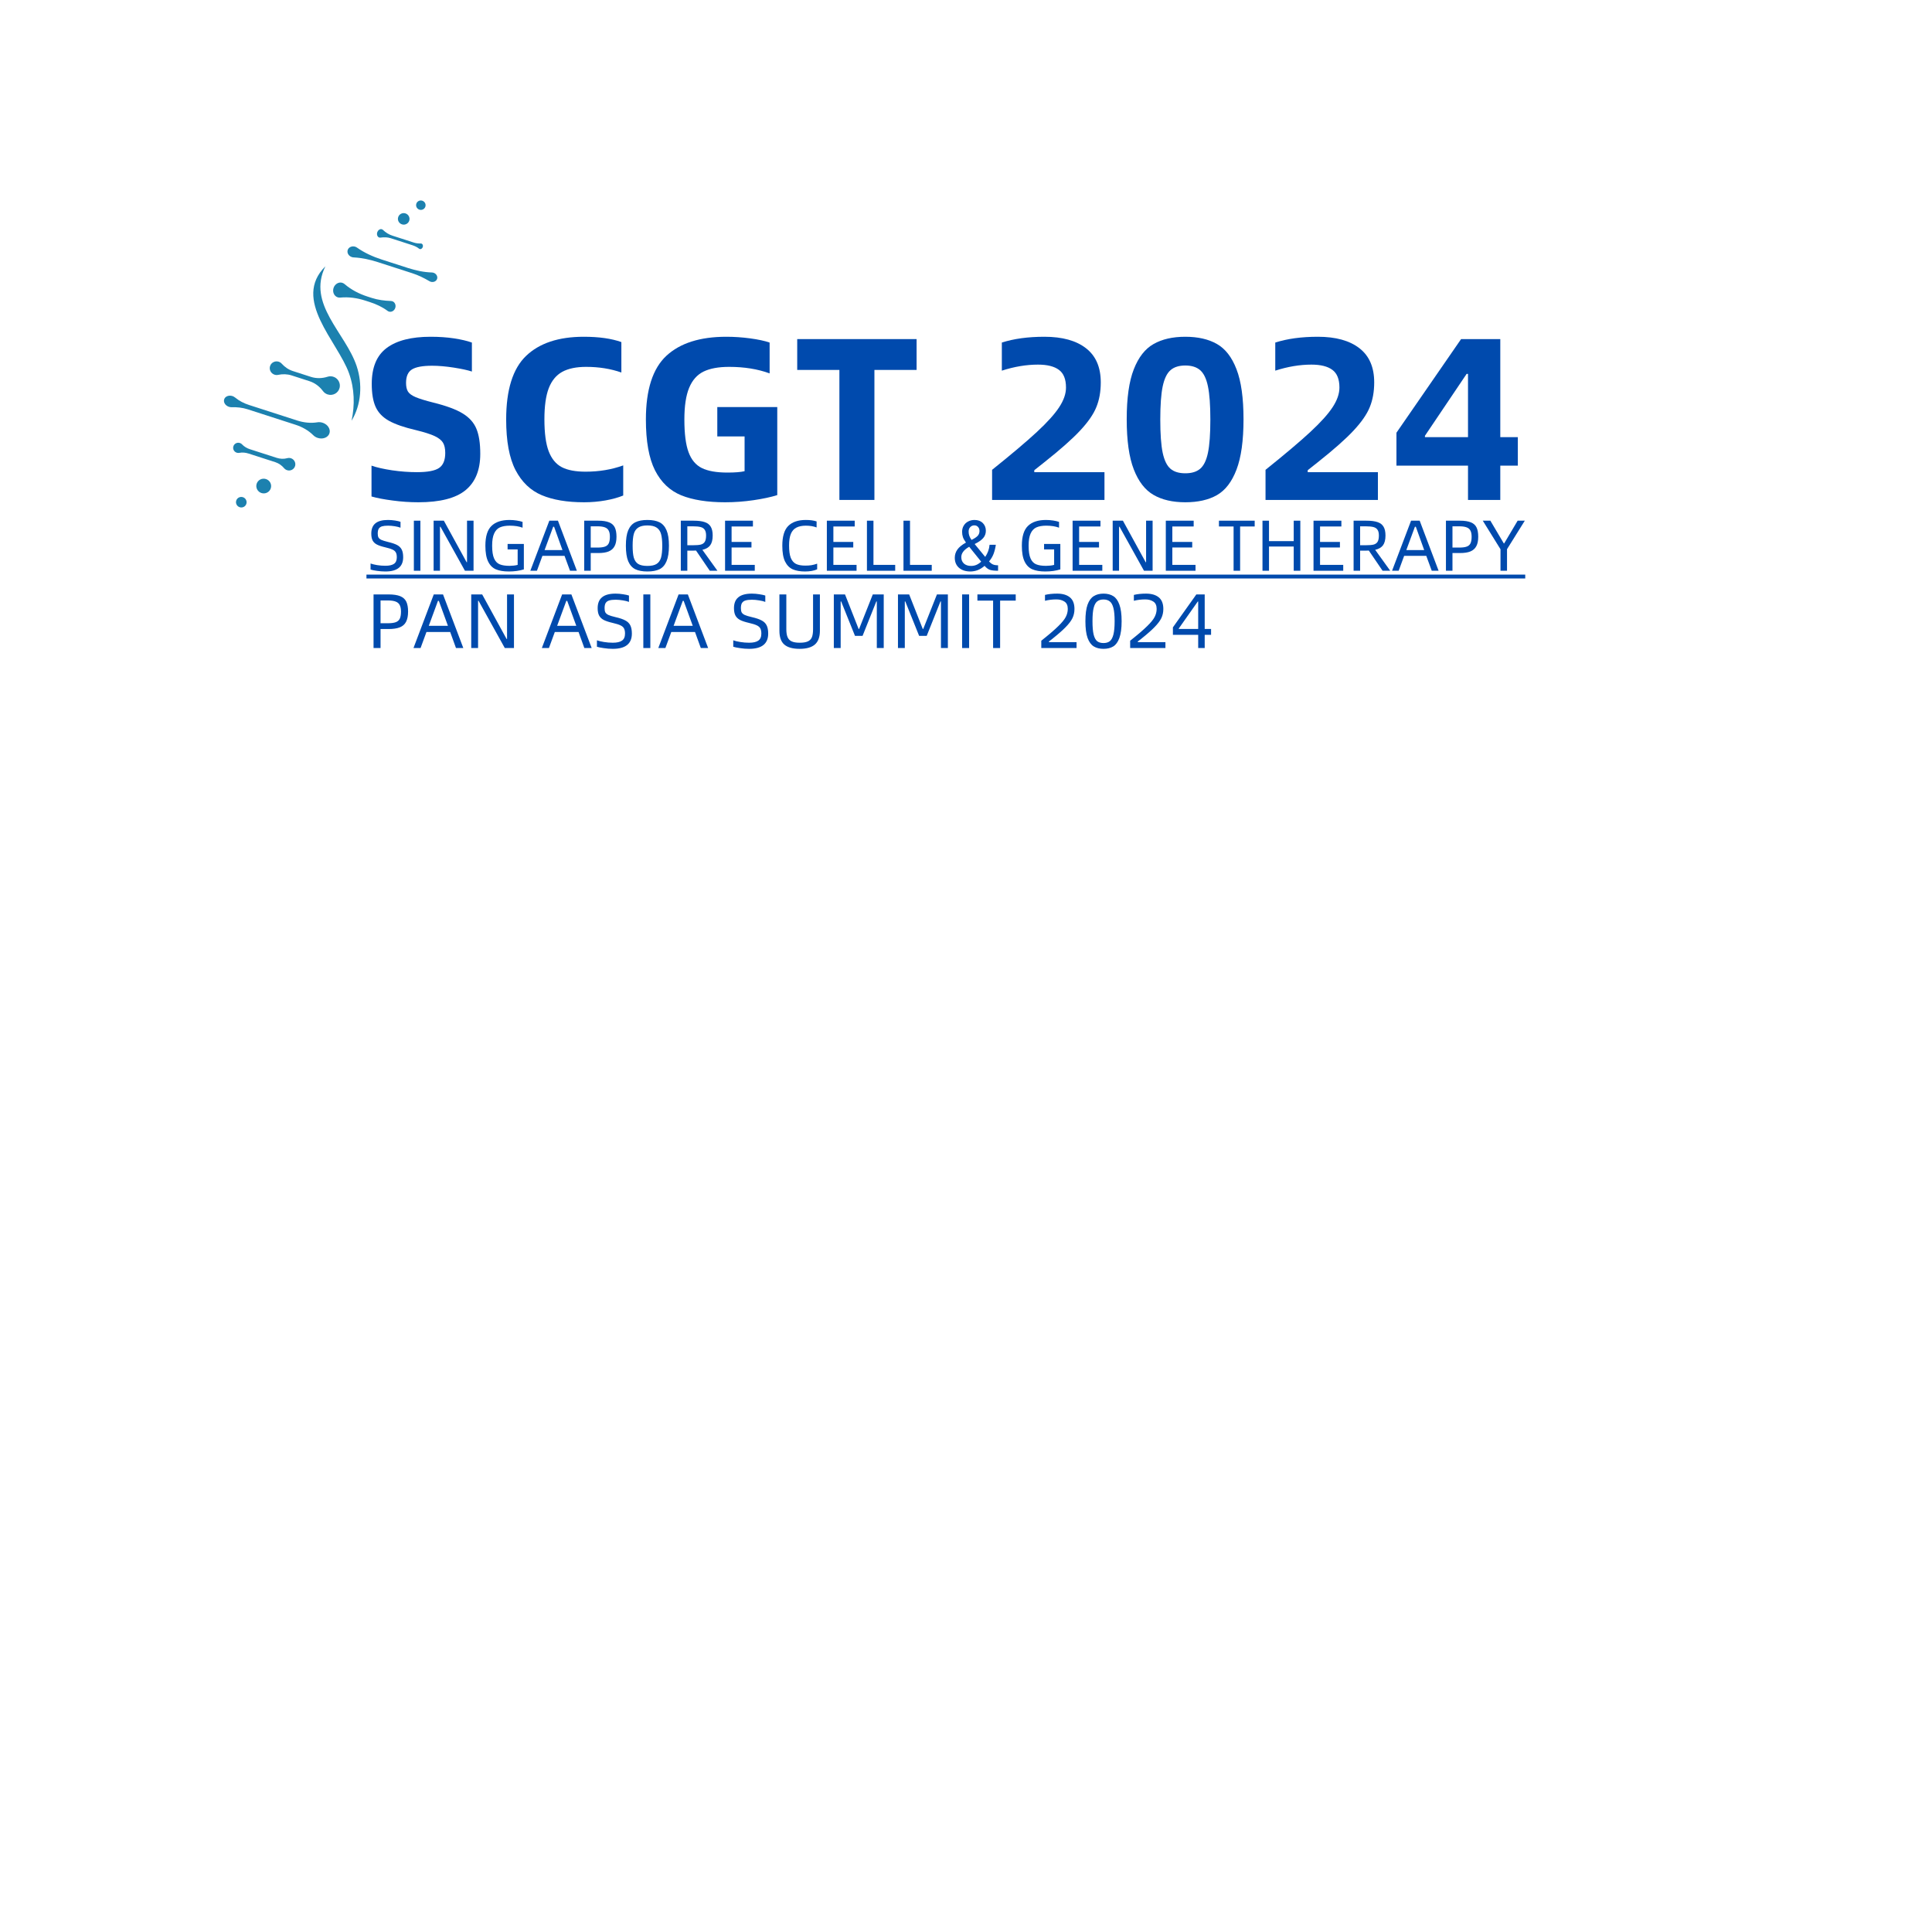 <svg version="1.0" preserveAspectRatio="xMidYMid meet" height="500" viewBox="0 0 375 375" zoomAndPan="magnify" width="500" xmlns:xlink="http://www.w3.org/1999/xlink" xmlns="http://www.w3.org/2000/svg"><defs><g></g><clipPath id="8b3e1cc37f"><path clip-rule="nonzero" d="M 64 54 L 77 54 L 77 61 L 64 61 Z M 64 54"></path></clipPath><clipPath id="5c450f1497"><path clip-rule="nonzero" d="M 58.324 31.324 L 89.016 41.23 L 68.281 105.469 L 37.59 95.562 Z M 58.324 31.324"></path></clipPath><clipPath id="86a67a83de"><path clip-rule="nonzero" d="M 58.324 31.324 L 89.016 41.23 L 68.281 105.469 L 37.59 95.562 Z M 58.324 31.324"></path></clipPath><clipPath id="a6ac6b54f0"><path clip-rule="nonzero" d="M 58.324 31.324 L 89.016 41.23 L 68.281 105.469 L 37.59 95.562 Z M 58.324 31.324"></path></clipPath><clipPath id="73c4b78cc1"><path clip-rule="nonzero" d="M 67 47 L 85 47 L 85 55 L 67 55 Z M 67 47"></path></clipPath><clipPath id="fe0aa445e0"><path clip-rule="nonzero" d="M 58.324 31.324 L 89.016 41.23 L 68.281 105.469 L 37.59 95.562 Z M 58.324 31.324"></path></clipPath><clipPath id="c2532e83e6"><path clip-rule="nonzero" d="M 58.324 31.324 L 89.016 41.23 L 68.281 105.469 L 37.59 95.562 Z M 58.324 31.324"></path></clipPath><clipPath id="082a5090a0"><path clip-rule="nonzero" d="M 58.324 31.324 L 89.016 41.23 L 68.281 105.469 L 37.59 95.562 Z M 58.324 31.324"></path></clipPath><clipPath id="5eff7dfb54"><path clip-rule="nonzero" d="M 67.773 47.465 L 85.211 53.09 L 84.535 55.195 L 67.094 49.566 Z M 67.773 47.465"></path></clipPath><clipPath id="5b15e12e17"><path clip-rule="nonzero" d="M 67.773 47.465 L 85.18 53.078 L 84.5 55.184 L 67.094 49.566 Z M 67.773 47.465"></path></clipPath><clipPath id="b19a0d2a1c"><path clip-rule="nonzero" d="M 73 44 L 83 44 L 83 49 L 73 49 Z M 73 44"></path></clipPath><clipPath id="0e9ddb50ed"><path clip-rule="nonzero" d="M 58.324 31.324 L 89.016 41.23 L 68.281 105.469 L 37.59 95.562 Z M 58.324 31.324"></path></clipPath><clipPath id="f6b25fd1f4"><path clip-rule="nonzero" d="M 58.324 31.324 L 89.016 41.23 L 68.281 105.469 L 37.59 95.562 Z M 58.324 31.324"></path></clipPath><clipPath id="9ab3b6b85a"><path clip-rule="nonzero" d="M 58.324 31.324 L 89.016 41.23 L 68.281 105.469 L 37.59 95.562 Z M 58.324 31.324"></path></clipPath><clipPath id="61fbbc11b1"><path clip-rule="nonzero" d="M 52 70 L 66 70 L 66 77 L 52 77 Z M 52 70"></path></clipPath><clipPath id="b045e1464a"><path clip-rule="nonzero" d="M 58.324 31.324 L 89.016 41.23 L 68.281 105.469 L 37.59 95.562 Z M 58.324 31.324"></path></clipPath><clipPath id="c77a6e10b3"><path clip-rule="nonzero" d="M 58.324 31.324 L 89.016 41.23 L 68.281 105.469 L 37.59 95.562 Z M 58.324 31.324"></path></clipPath><clipPath id="edb39c1249"><path clip-rule="nonzero" d="M 58.324 31.324 L 89.016 41.23 L 68.281 105.469 L 37.59 95.562 Z M 58.324 31.324"></path></clipPath><clipPath id="d567cec6e8"><path clip-rule="nonzero" d="M 43 76 L 65 76 L 65 86 L 43 86 Z M 43 76"></path></clipPath><clipPath id="8549c28fcf"><path clip-rule="nonzero" d="M 58.324 31.324 L 89.016 41.23 L 68.281 105.469 L 37.59 95.562 Z M 58.324 31.324"></path></clipPath><clipPath id="810c122e00"><path clip-rule="nonzero" d="M 58.324 31.324 L 89.016 41.23 L 68.281 105.469 L 37.59 95.562 Z M 58.324 31.324"></path></clipPath><clipPath id="6bf718b730"><path clip-rule="nonzero" d="M 58.324 31.324 L 89.016 41.23 L 68.281 105.469 L 37.59 95.562 Z M 58.324 31.324"></path></clipPath><clipPath id="e1aaae49b3"><path clip-rule="nonzero" d="M 45 85 L 58 85 L 58 92 L 45 92 Z M 45 85"></path></clipPath><clipPath id="1cead9f6c5"><path clip-rule="nonzero" d="M 58.324 31.324 L 89.016 41.23 L 68.281 105.469 L 37.59 95.562 Z M 58.324 31.324"></path></clipPath><clipPath id="33792c9786"><path clip-rule="nonzero" d="M 58.324 31.324 L 89.016 41.23 L 68.281 105.469 L 37.59 95.562 Z M 58.324 31.324"></path></clipPath><clipPath id="53ce846059"><path clip-rule="nonzero" d="M 58.324 31.324 L 89.016 41.23 L 68.281 105.469 L 37.59 95.562 Z M 58.324 31.324"></path></clipPath><clipPath id="5ebbc4910a"><path clip-rule="nonzero" d="M 77 41 L 80 41 L 80 44 L 77 44 Z M 77 41"></path></clipPath><clipPath id="1e9e88b159"><path clip-rule="nonzero" d="M 58.324 31.324 L 89.016 41.23 L 68.281 105.469 L 37.59 95.562 Z M 58.324 31.324"></path></clipPath><clipPath id="563a448a55"><path clip-rule="nonzero" d="M 58.324 31.324 L 89.016 41.23 L 68.281 105.469 L 37.59 95.562 Z M 58.324 31.324"></path></clipPath><clipPath id="ea36e4d98b"><path clip-rule="nonzero" d="M 58.324 31.324 L 89.016 41.23 L 68.281 105.469 L 37.59 95.562 Z M 58.324 31.324"></path></clipPath><clipPath id="3f48f36a51"><path clip-rule="nonzero" d="M 80 38 L 83 38 L 83 41 L 80 41 Z M 80 38"></path></clipPath><clipPath id="77899c61b1"><path clip-rule="nonzero" d="M 58.324 31.324 L 89.016 41.23 L 68.281 105.469 L 37.59 95.562 Z M 58.324 31.324"></path></clipPath><clipPath id="c4d12e7fde"><path clip-rule="nonzero" d="M 58.324 31.324 L 89.016 41.23 L 68.281 105.469 L 37.59 95.562 Z M 58.324 31.324"></path></clipPath><clipPath id="4e507905c0"><path clip-rule="nonzero" d="M 58.324 31.324 L 89.016 41.23 L 68.281 105.469 L 37.59 95.562 Z M 58.324 31.324"></path></clipPath><clipPath id="c90ea7f878"><path clip-rule="nonzero" d="M 60 51 L 70 51 L 70 82 L 60 82 Z M 60 51"></path></clipPath><clipPath id="99a9d03531"><path clip-rule="nonzero" d="M 58.324 31.324 L 89.016 41.23 L 68.281 105.469 L 37.59 95.562 Z M 58.324 31.324"></path></clipPath><clipPath id="f8872c9051"><path clip-rule="nonzero" d="M 58.324 31.324 L 89.016 41.23 L 68.281 105.469 L 37.59 95.562 Z M 58.324 31.324"></path></clipPath><clipPath id="9413fd820c"><path clip-rule="nonzero" d="M 58.324 31.324 L 89.016 41.23 L 68.281 105.469 L 37.59 95.562 Z M 58.324 31.324"></path></clipPath><clipPath id="97e8fd3f1c"><path clip-rule="nonzero" d="M 49 92 L 53 92 L 53 96 L 49 96 Z M 49 92"></path></clipPath><clipPath id="e02c408caa"><path clip-rule="nonzero" d="M 58.324 31.324 L 89.016 41.23 L 68.281 105.469 L 37.59 95.562 Z M 58.324 31.324"></path></clipPath><clipPath id="5a0075bfb0"><path clip-rule="nonzero" d="M 58.324 31.324 L 89.016 41.23 L 68.281 105.469 L 37.59 95.562 Z M 58.324 31.324"></path></clipPath><clipPath id="bfcd005237"><path clip-rule="nonzero" d="M 58.324 31.324 L 89.016 41.23 L 68.281 105.469 L 37.59 95.562 Z M 58.324 31.324"></path></clipPath><clipPath id="0d6ac63c3c"><path clip-rule="nonzero" d="M 45 96 L 48 96 L 48 99 L 45 99 Z M 45 96"></path></clipPath><clipPath id="75ba1a275e"><path clip-rule="nonzero" d="M 58.324 31.324 L 89.016 41.23 L 68.281 105.469 L 37.59 95.562 Z M 58.324 31.324"></path></clipPath><clipPath id="22f5d3e3a5"><path clip-rule="nonzero" d="M 58.324 31.324 L 89.016 41.23 L 68.281 105.469 L 37.59 95.562 Z M 58.324 31.324"></path></clipPath><clipPath id="62ddf7fa06"><path clip-rule="nonzero" d="M 58.324 31.324 L 89.016 41.23 L 68.281 105.469 L 37.59 95.562 Z M 58.324 31.324"></path></clipPath><clipPath id="ecb53640fd"><path clip-rule="nonzero" d="M 46.168 96.145 L 48.16 96.785 L 47.504 98.824 L 45.508 98.184 Z M 46.168 96.145"></path></clipPath><clipPath id="64cb125c21"><path clip-rule="nonzero" d="M 46.168 96.145 L 48.16 96.785 L 47.52 98.77 L 45.527 98.129 Z M 46.168 96.145"></path></clipPath></defs><rect fill-opacity="1" height="450" y="-37.5" fill="#ffffff" width="450" x="-37.5"></rect><rect fill-opacity="1" height="450" y="-37.5" fill="#ffffff" width="450" x="-37.5"></rect><path fill-rule="nonzero" fill-opacity="1" d="M 71.129 111.531 L 296.047 111.531 L 296.047 112.281 L 71.129 112.281 Z M 71.129 111.531" fill="#004aad"></path><g fill-opacity="1" fill="#004aad"><g transform="translate(71.13, 110.783)"><g><path d="M 3.688 0.141 C 3.125 0.141 2.566 0.098 2.016 0.016 C 1.473 -0.055 1.066 -0.141 0.797 -0.234 L 0.797 -1.406 C 1.117 -1.289 1.547 -1.188 2.078 -1.094 C 2.609 -1.008 3.145 -0.969 3.688 -0.969 C 4.426 -0.969 4.977 -1.094 5.344 -1.344 C 5.707 -1.594 5.891 -2.016 5.891 -2.609 C 5.891 -3.016 5.828 -3.328 5.703 -3.547 C 5.586 -3.773 5.375 -3.961 5.062 -4.109 C 4.758 -4.254 4.289 -4.398 3.656 -4.547 C 2.945 -4.711 2.398 -4.895 2.016 -5.094 C 1.641 -5.289 1.363 -5.555 1.188 -5.891 C 1.02 -6.223 0.938 -6.664 0.938 -7.219 C 0.938 -8.102 1.203 -8.766 1.734 -9.203 C 2.266 -9.641 3.078 -9.859 4.172 -9.859 C 4.629 -9.859 5.086 -9.82 5.547 -9.75 C 6.016 -9.676 6.367 -9.594 6.609 -9.5 L 6.609 -8.359 C 6.316 -8.473 5.941 -8.566 5.484 -8.641 C 5.035 -8.711 4.602 -8.75 4.188 -8.75 C 3.695 -8.75 3.312 -8.707 3.031 -8.625 C 2.75 -8.539 2.535 -8.391 2.391 -8.172 C 2.254 -7.953 2.188 -7.633 2.188 -7.219 C 2.188 -6.906 2.234 -6.656 2.328 -6.469 C 2.422 -6.289 2.602 -6.133 2.875 -6 C 3.156 -5.875 3.586 -5.738 4.172 -5.594 C 4.93 -5.414 5.52 -5.219 5.938 -5 C 6.352 -4.781 6.656 -4.484 6.844 -4.109 C 7.031 -3.742 7.125 -3.25 7.125 -2.625 C 7.125 -0.781 5.977 0.141 3.688 0.141 Z M 3.688 0.141"></path></g></g></g><g fill-opacity="1" fill="#004aad"><g transform="translate(79.05, 110.783)"><g><path d="M 1.281 -9.719 L 2.547 -9.719 L 2.547 0 L 1.281 0 Z M 1.281 -9.719"></path></g></g></g><g fill-opacity="1" fill="#004aad"><g transform="translate(82.884, 110.783)"><g><path d="M 1.281 -9.719 L 3.266 -9.719 L 7.688 -1.656 L 7.766 -1.656 L 7.766 -9.719 L 9.031 -9.719 L 9.031 0 L 7.359 0 L 2.609 -8.547 L 2.516 -8.547 L 2.516 0 L 1.281 0 Z M 1.281 -9.719"></path></g></g></g><g fill-opacity="1" fill="#004aad"><g transform="translate(93.196, 110.783)"><g><path d="M 5.562 0.141 C 4.539 0.141 3.703 0 3.047 -0.281 C 2.398 -0.562 1.898 -1.066 1.547 -1.797 C 1.191 -2.523 1.016 -3.547 1.016 -4.859 C 1.016 -6.66 1.41 -7.941 2.203 -8.703 C 2.992 -9.473 4.16 -9.859 5.703 -9.859 C 6.16 -9.859 6.625 -9.82 7.094 -9.75 C 7.57 -9.676 7.953 -9.586 8.234 -9.484 L 8.234 -8.359 C 7.555 -8.617 6.727 -8.75 5.75 -8.75 C 4.977 -8.75 4.344 -8.641 3.844 -8.422 C 3.352 -8.203 2.977 -7.805 2.719 -7.234 C 2.457 -6.672 2.328 -5.879 2.328 -4.859 C 2.328 -3.785 2.453 -2.961 2.703 -2.391 C 2.953 -1.828 3.316 -1.445 3.797 -1.25 C 4.273 -1.051 4.91 -0.953 5.703 -0.953 C 5.953 -0.953 6.223 -0.969 6.516 -1 C 6.816 -1.031 7.07 -1.078 7.281 -1.141 L 7.281 -4.141 L 5.328 -4.141 L 5.328 -5.203 L 8.484 -5.203 L 8.484 -0.266 C 7.629 0.004 6.656 0.141 5.562 0.141 Z M 5.562 0.141"></path></g></g></g><g fill-opacity="1" fill="#004aad"><g transform="translate(102.781, 110.783)"><g><path d="M 6.797 -2.891 L 2.5 -2.891 L 1.438 0 L 0.156 0 L 3.844 -9.719 L 5.516 -9.719 L 9.188 0 L 7.859 0 Z M 6.391 -4.016 L 4.766 -8.547 L 4.594 -8.547 L 2.922 -4.016 Z M 6.391 -4.016"></path></g></g></g><g fill-opacity="1" fill="#004aad"><g transform="translate(112.113, 110.783)"><g><path d="M 1.281 -9.719 L 3.984 -9.719 C 4.891 -9.719 5.602 -9.609 6.125 -9.391 C 6.645 -9.18 7.008 -8.852 7.219 -8.406 C 7.438 -7.957 7.547 -7.359 7.547 -6.609 C 7.547 -5.836 7.422 -5.223 7.172 -4.766 C 6.93 -4.305 6.551 -3.969 6.031 -3.75 C 5.52 -3.539 4.836 -3.438 3.984 -3.438 L 2.547 -3.438 L 2.547 0 L 1.281 0 Z M 3.875 -4.5 C 4.488 -4.5 4.969 -4.562 5.312 -4.688 C 5.656 -4.812 5.898 -5.023 6.047 -5.328 C 6.191 -5.629 6.266 -6.055 6.266 -6.609 C 6.266 -7.109 6.188 -7.504 6.031 -7.797 C 5.883 -8.086 5.641 -8.297 5.297 -8.422 C 4.953 -8.555 4.477 -8.625 3.875 -8.625 L 2.547 -8.625 L 2.547 -4.5 Z M 3.875 -4.5"></path></g></g></g><g fill-opacity="1" fill="#004aad"><g transform="translate(120.467, 110.783)"><g><path d="M 5.188 0.141 C 4.227 0.141 3.445 -0.004 2.844 -0.297 C 2.238 -0.598 1.781 -1.113 1.469 -1.844 C 1.164 -2.57 1.016 -3.578 1.016 -4.859 C 1.016 -6.141 1.164 -7.141 1.469 -7.859 C 1.781 -8.586 2.238 -9.102 2.844 -9.406 C 3.445 -9.707 4.227 -9.859 5.188 -9.859 C 6.156 -9.859 6.941 -9.707 7.547 -9.406 C 8.148 -9.102 8.602 -8.586 8.906 -7.859 C 9.219 -7.141 9.375 -6.141 9.375 -4.859 C 9.375 -3.578 9.219 -2.57 8.906 -1.844 C 8.602 -1.113 8.148 -0.598 7.547 -0.297 C 6.941 -0.004 6.156 0.141 5.188 0.141 Z M 5.188 -0.938 C 5.977 -0.938 6.578 -1.066 6.984 -1.328 C 7.398 -1.598 7.688 -2.008 7.844 -2.562 C 8 -3.113 8.078 -3.879 8.078 -4.859 C 8.078 -5.805 8 -6.562 7.844 -7.125 C 7.688 -7.688 7.398 -8.102 6.984 -8.375 C 6.578 -8.656 5.977 -8.797 5.188 -8.797 C 4.414 -8.797 3.82 -8.656 3.406 -8.375 C 2.988 -8.102 2.703 -7.688 2.547 -7.125 C 2.398 -6.562 2.328 -5.805 2.328 -4.859 C 2.328 -3.879 2.398 -3.113 2.547 -2.562 C 2.703 -2.008 2.984 -1.598 3.391 -1.328 C 3.805 -1.066 4.406 -0.938 5.188 -0.938 Z M 5.188 -0.938"></path></g></g></g><g fill-opacity="1" fill="#004aad"><g transform="translate(130.863, 110.783)"><g><path d="M 6.906 0 L 4.234 -3.922 C 4.129 -3.91 3.969 -3.906 3.75 -3.906 L 2.547 -3.906 L 2.547 0 L 1.281 0 L 1.281 -9.719 L 3.75 -9.719 C 4.676 -9.719 5.406 -9.625 5.938 -9.438 C 6.469 -9.258 6.852 -8.961 7.094 -8.547 C 7.344 -8.129 7.469 -7.562 7.469 -6.844 C 7.469 -6.008 7.305 -5.375 6.984 -4.938 C 6.66 -4.508 6.156 -4.219 5.469 -4.062 L 8.391 0 Z M 3.641 -4.953 C 4.297 -4.953 4.801 -4.992 5.156 -5.078 C 5.508 -5.172 5.77 -5.352 5.938 -5.625 C 6.102 -5.895 6.188 -6.301 6.188 -6.844 C 6.188 -7.332 6.098 -7.703 5.922 -7.953 C 5.754 -8.211 5.488 -8.391 5.125 -8.484 C 4.77 -8.578 4.273 -8.625 3.641 -8.625 L 2.547 -8.625 L 2.547 -4.953 Z M 3.641 -4.953"></path></g></g></g><g fill-opacity="1" fill="#004aad"><g transform="translate(139.454, 110.783)"><g><path d="M 7.047 -1.141 L 7.047 0 L 1.281 0 L 1.281 -9.719 L 6.688 -9.719 L 6.688 -8.594 L 2.547 -8.594 L 2.547 -5.594 L 6.406 -5.594 L 6.406 -4.516 L 2.547 -4.516 L 2.547 -1.141 Z M 7.047 -1.141"></path></g></g></g><g fill-opacity="1" fill="#004aad"><g transform="translate(147.234, 110.783)"><g></g></g></g><g fill-opacity="1" fill="#004aad"><g transform="translate(150.83, 110.783)"><g><path d="M 5.438 0.141 C 4.469 0.141 3.664 0 3.031 -0.281 C 2.395 -0.57 1.898 -1.078 1.547 -1.797 C 1.191 -2.523 1.016 -3.547 1.016 -4.859 C 1.016 -6.648 1.398 -7.93 2.172 -8.703 C 2.953 -9.473 4.086 -9.859 5.578 -9.859 C 6.391 -9.859 7.086 -9.766 7.672 -9.578 L 7.672 -8.406 C 7.078 -8.633 6.383 -8.75 5.594 -8.75 C 4.844 -8.75 4.227 -8.625 3.75 -8.375 C 3.27 -8.133 2.91 -7.727 2.672 -7.156 C 2.441 -6.594 2.328 -5.836 2.328 -4.891 C 2.328 -3.867 2.438 -3.078 2.656 -2.516 C 2.883 -1.953 3.223 -1.555 3.672 -1.328 C 4.117 -1.109 4.719 -1 5.469 -1 C 5.906 -1 6.301 -1.023 6.656 -1.078 C 7.02 -1.141 7.395 -1.238 7.781 -1.375 L 7.781 -0.281 C 7.488 -0.145 7.141 -0.039 6.734 0.031 C 6.328 0.102 5.895 0.141 5.438 0.141 Z M 5.438 0.141"></path></g></g></g><g fill-opacity="1" fill="#004aad"><g transform="translate(159.211, 110.783)"><g><path d="M 7.047 -1.141 L 7.047 0 L 1.281 0 L 1.281 -9.719 L 6.688 -9.719 L 6.688 -8.594 L 2.547 -8.594 L 2.547 -5.594 L 6.406 -5.594 L 6.406 -4.516 L 2.547 -4.516 L 2.547 -1.141 Z M 7.047 -1.141"></path></g></g></g><g fill-opacity="1" fill="#004aad"><g transform="translate(166.991, 110.783)"><g><path d="M 6.766 -1.141 L 6.766 0 L 1.281 0 L 1.281 -9.719 L 2.547 -9.719 L 2.547 -1.141 Z M 6.766 -1.141"></path></g></g></g><g fill-opacity="1" fill="#004aad"><g transform="translate(174.085, 110.783)"><g><path d="M 6.766 -1.141 L 6.766 0 L 1.281 0 L 1.281 -9.719 L 2.547 -9.719 L 2.547 -1.141 Z M 6.766 -1.141"></path></g></g></g><g fill-opacity="1" fill="#004aad"><g transform="translate(181.179, 110.783)"><g></g></g></g><g fill-opacity="1" fill="#004aad"><g transform="translate(184.775, 110.783)"><g><path d="M 7.203 -1.812 C 7.441 -1.539 7.688 -1.348 7.938 -1.234 C 8.195 -1.117 8.535 -1.062 8.953 -1.062 L 8.953 0 C 8.266 0 7.738 -0.055 7.375 -0.172 C 7.02 -0.297 6.672 -0.555 6.328 -0.953 C 5.879 -0.566 5.426 -0.285 4.969 -0.109 C 4.508 0.055 4.035 0.141 3.547 0.141 C 2.941 0.141 2.41 0.031 1.953 -0.188 C 1.504 -0.406 1.156 -0.711 0.906 -1.109 C 0.664 -1.516 0.547 -1.977 0.547 -2.5 C 0.547 -3.094 0.711 -3.629 1.047 -4.109 C 1.379 -4.586 1.938 -5.039 2.719 -5.469 C 2.426 -5.875 2.227 -6.227 2.125 -6.531 C 2.02 -6.844 1.969 -7.188 1.969 -7.562 C 1.969 -8.008 2.07 -8.406 2.281 -8.75 C 2.488 -9.102 2.773 -9.375 3.141 -9.562 C 3.504 -9.758 3.914 -9.859 4.375 -9.859 C 5.051 -9.859 5.586 -9.66 5.984 -9.266 C 6.379 -8.867 6.578 -8.367 6.578 -7.766 C 6.578 -7.211 6.406 -6.738 6.062 -6.344 C 5.719 -5.945 5.164 -5.562 4.406 -5.188 L 6.453 -2.688 C 6.953 -3.426 7.234 -4.211 7.297 -5.047 L 8.516 -5.047 C 8.422 -4.391 8.273 -3.801 8.078 -3.281 C 7.879 -2.758 7.586 -2.27 7.203 -1.812 Z M 4.344 -8.812 C 4.02 -8.812 3.754 -8.695 3.547 -8.469 C 3.336 -8.25 3.234 -7.961 3.234 -7.609 C 3.234 -7.336 3.273 -7.07 3.359 -6.812 C 3.441 -6.562 3.586 -6.285 3.797 -5.984 C 4.348 -6.254 4.742 -6.516 4.984 -6.766 C 5.223 -7.023 5.344 -7.344 5.344 -7.719 C 5.344 -8.039 5.25 -8.301 5.062 -8.5 C 4.883 -8.707 4.645 -8.812 4.344 -8.812 Z M 1.812 -2.641 C 1.812 -2.117 1.984 -1.703 2.328 -1.391 C 2.68 -1.086 3.141 -0.938 3.703 -0.938 C 4.066 -0.938 4.398 -1 4.703 -1.125 C 5.016 -1.25 5.336 -1.461 5.672 -1.766 L 3.344 -4.656 C 2.801 -4.344 2.41 -4.02 2.172 -3.688 C 1.93 -3.363 1.812 -3.016 1.812 -2.641 Z M 1.812 -2.641"></path></g></g></g><g fill-opacity="1" fill="#004aad"><g transform="translate(193.73, 110.783)"><g></g></g></g><g fill-opacity="1" fill="#004aad"><g transform="translate(197.326, 110.783)"><g><path d="M 5.562 0.141 C 4.539 0.141 3.703 0 3.047 -0.281 C 2.398 -0.562 1.898 -1.066 1.547 -1.797 C 1.191 -2.523 1.016 -3.547 1.016 -4.859 C 1.016 -6.66 1.41 -7.941 2.203 -8.703 C 2.992 -9.473 4.16 -9.859 5.703 -9.859 C 6.16 -9.859 6.625 -9.82 7.094 -9.75 C 7.57 -9.676 7.953 -9.586 8.234 -9.484 L 8.234 -8.359 C 7.555 -8.617 6.727 -8.75 5.75 -8.75 C 4.977 -8.75 4.344 -8.641 3.844 -8.422 C 3.352 -8.203 2.977 -7.805 2.719 -7.234 C 2.457 -6.672 2.328 -5.879 2.328 -4.859 C 2.328 -3.785 2.453 -2.961 2.703 -2.391 C 2.953 -1.828 3.316 -1.445 3.797 -1.25 C 4.273 -1.051 4.91 -0.953 5.703 -0.953 C 5.953 -0.953 6.223 -0.969 6.516 -1 C 6.816 -1.031 7.07 -1.078 7.281 -1.141 L 7.281 -4.141 L 5.328 -4.141 L 5.328 -5.203 L 8.484 -5.203 L 8.484 -0.266 C 7.629 0.004 6.656 0.141 5.562 0.141 Z M 5.562 0.141"></path></g></g></g><g fill-opacity="1" fill="#004aad"><g transform="translate(206.911, 110.783)"><g><path d="M 7.047 -1.141 L 7.047 0 L 1.281 0 L 1.281 -9.719 L 6.688 -9.719 L 6.688 -8.594 L 2.547 -8.594 L 2.547 -5.594 L 6.406 -5.594 L 6.406 -4.516 L 2.547 -4.516 L 2.547 -1.141 Z M 7.047 -1.141"></path></g></g></g><g fill-opacity="1" fill="#004aad"><g transform="translate(214.69, 110.783)"><g><path d="M 1.281 -9.719 L 3.266 -9.719 L 7.688 -1.656 L 7.766 -1.656 L 7.766 -9.719 L 9.031 -9.719 L 9.031 0 L 7.359 0 L 2.609 -8.547 L 2.516 -8.547 L 2.516 0 L 1.281 0 Z M 1.281 -9.719"></path></g></g></g><g fill-opacity="1" fill="#004aad"><g transform="translate(225.003, 110.783)"><g><path d="M 7.047 -1.141 L 7.047 0 L 1.281 0 L 1.281 -9.719 L 6.688 -9.719 L 6.688 -8.594 L 2.547 -8.594 L 2.547 -5.594 L 6.406 -5.594 L 6.406 -4.516 L 2.547 -4.516 L 2.547 -1.141 Z M 7.047 -1.141"></path></g></g></g><g fill-opacity="1" fill="#004aad"><g transform="translate(232.782, 110.783)"><g></g></g></g><g fill-opacity="1" fill="#004aad"><g transform="translate(236.378, 110.783)"><g><path d="M 7.156 -8.594 L 4.328 -8.594 L 4.328 0 L 3.062 0 L 3.062 -8.594 L 0.219 -8.594 L 0.219 -9.719 L 7.156 -9.719 Z M 7.156 -8.594"></path></g></g></g><g fill-opacity="1" fill="#004aad"><g transform="translate(243.766, 110.783)"><g><path d="M 8.625 -9.719 L 8.625 0 L 7.344 0 L 7.344 -4.703 L 2.547 -4.703 L 2.547 0 L 1.281 0 L 1.281 -9.719 L 2.547 -9.719 L 2.547 -5.75 L 7.344 -5.75 L 7.344 -9.719 Z M 8.625 -9.719"></path></g></g></g><g fill-opacity="1" fill="#004aad"><g transform="translate(253.673, 110.783)"><g><path d="M 7.047 -1.141 L 7.047 0 L 1.281 0 L 1.281 -9.719 L 6.688 -9.719 L 6.688 -8.594 L 2.547 -8.594 L 2.547 -5.594 L 6.406 -5.594 L 6.406 -4.516 L 2.547 -4.516 L 2.547 -1.141 Z M 7.047 -1.141"></path></g></g></g><g fill-opacity="1" fill="#004aad"><g transform="translate(261.452, 110.783)"><g><path d="M 6.906 0 L 4.234 -3.922 C 4.129 -3.91 3.969 -3.906 3.75 -3.906 L 2.547 -3.906 L 2.547 0 L 1.281 0 L 1.281 -9.719 L 3.75 -9.719 C 4.676 -9.719 5.406 -9.625 5.938 -9.438 C 6.469 -9.258 6.852 -8.961 7.094 -8.547 C 7.344 -8.129 7.469 -7.562 7.469 -6.844 C 7.469 -6.008 7.305 -5.375 6.984 -4.938 C 6.66 -4.508 6.156 -4.219 5.469 -4.062 L 8.391 0 Z M 3.641 -4.953 C 4.297 -4.953 4.801 -4.992 5.156 -5.078 C 5.508 -5.172 5.77 -5.352 5.938 -5.625 C 6.102 -5.895 6.188 -6.301 6.188 -6.844 C 6.188 -7.332 6.098 -7.703 5.922 -7.953 C 5.754 -8.211 5.488 -8.391 5.125 -8.484 C 4.77 -8.578 4.273 -8.625 3.641 -8.625 L 2.547 -8.625 L 2.547 -4.953 Z M 3.641 -4.953"></path></g></g></g><g fill-opacity="1" fill="#004aad"><g transform="translate(270.043, 110.783)"><g><path d="M 6.797 -2.891 L 2.5 -2.891 L 1.438 0 L 0.156 0 L 3.844 -9.719 L 5.516 -9.719 L 9.188 0 L 7.859 0 Z M 6.391 -4.016 L 4.766 -8.547 L 4.594 -8.547 L 2.922 -4.016 Z M 6.391 -4.016"></path></g></g></g><g fill-opacity="1" fill="#004aad"><g transform="translate(279.376, 110.783)"><g><path d="M 1.281 -9.719 L 3.984 -9.719 C 4.891 -9.719 5.602 -9.609 6.125 -9.391 C 6.645 -9.18 7.008 -8.852 7.219 -8.406 C 7.438 -7.957 7.547 -7.359 7.547 -6.609 C 7.547 -5.836 7.422 -5.223 7.172 -4.766 C 6.93 -4.305 6.551 -3.969 6.031 -3.75 C 5.52 -3.539 4.836 -3.438 3.984 -3.438 L 2.547 -3.438 L 2.547 0 L 1.281 0 Z M 3.875 -4.5 C 4.488 -4.5 4.969 -4.562 5.312 -4.688 C 5.656 -4.812 5.898 -5.023 6.047 -5.328 C 6.191 -5.629 6.266 -6.055 6.266 -6.609 C 6.266 -7.109 6.188 -7.504 6.031 -7.797 C 5.883 -8.086 5.641 -8.297 5.297 -8.422 C 4.953 -8.555 4.477 -8.625 3.875 -8.625 L 2.547 -8.625 L 2.547 -4.5 Z M 3.875 -4.5"></path></g></g></g><g fill-opacity="1" fill="#004aad"><g transform="translate(287.73, 110.783)"><g><path d="M 3.516 -4.172 L 0.078 -9.719 L 1.547 -9.719 L 4.156 -5.312 L 4.234 -5.312 L 6.844 -9.719 L 8.234 -9.719 L 4.781 -4.188 L 4.781 0 L 3.516 0 Z M 3.516 -4.172"></path></g></g></g><g fill-opacity="1" fill="#004aad"><g transform="translate(296.048, 110.783)"><g></g></g></g><g fill-opacity="1" fill="#004aad"><g transform="translate(71.13, 125.783)"><g><path d="M 1.375 -10.406 L 4.281 -10.406 C 5.25 -10.406 6.008 -10.289 6.562 -10.062 C 7.113 -9.832 7.504 -9.477 7.734 -9 C 7.961 -8.52 8.078 -7.879 8.078 -7.078 C 8.078 -6.254 7.945 -5.594 7.688 -5.094 C 7.438 -4.602 7.031 -4.242 6.469 -4.016 C 5.914 -3.797 5.188 -3.688 4.281 -3.688 L 2.734 -3.688 L 2.734 0 L 1.375 0 Z M 4.156 -4.812 C 4.812 -4.812 5.32 -4.879 5.688 -5.016 C 6.051 -5.148 6.312 -5.379 6.469 -5.703 C 6.625 -6.023 6.703 -6.484 6.703 -7.078 C 6.703 -7.617 6.617 -8.039 6.453 -8.344 C 6.297 -8.656 6.035 -8.879 5.672 -9.016 C 5.305 -9.16 4.801 -9.234 4.156 -9.234 L 2.734 -9.234 L 2.734 -4.812 Z M 4.156 -4.812"></path></g></g></g><g fill-opacity="1" fill="#004aad"><g transform="translate(80.085, 125.783)"><g><path d="M 7.297 -3.109 L 2.688 -3.109 L 1.547 0 L 0.172 0 L 4.109 -10.406 L 5.906 -10.406 L 9.844 0 L 8.422 0 Z M 6.859 -4.312 L 5.094 -9.156 L 4.922 -9.156 L 3.141 -4.312 Z M 6.859 -4.312"></path></g></g></g><g fill-opacity="1" fill="#004aad"><g transform="translate(90.09, 125.783)"><g><path d="M 1.375 -10.406 L 3.5 -10.406 L 8.234 -1.766 L 8.328 -1.766 L 8.328 -10.406 L 9.672 -10.406 L 9.672 0 L 7.891 0 L 2.797 -9.172 L 2.703 -9.172 L 2.703 0 L 1.375 0 Z M 1.375 -10.406"></path></g></g></g><g fill-opacity="1" fill="#004aad"><g transform="translate(101.145, 125.783)"><g></g></g></g><g fill-opacity="1" fill="#004aad"><g transform="translate(105, 125.783)"><g><path d="M 7.297 -3.109 L 2.688 -3.109 L 1.547 0 L 0.172 0 L 4.109 -10.406 L 5.906 -10.406 L 9.844 0 L 8.422 0 Z M 6.859 -4.312 L 5.094 -9.156 L 4.922 -9.156 L 3.141 -4.312 Z M 6.859 -4.312"></path></g></g></g><g fill-opacity="1" fill="#004aad"><g transform="translate(115.005, 125.783)"><g><path d="M 3.938 0.156 C 3.344 0.156 2.754 0.109 2.172 0.016 C 1.586 -0.066 1.148 -0.156 0.859 -0.25 L 0.859 -1.5 C 1.191 -1.375 1.645 -1.266 2.219 -1.172 C 2.789 -1.078 3.363 -1.031 3.938 -1.031 C 4.738 -1.031 5.332 -1.164 5.719 -1.438 C 6.113 -1.707 6.312 -2.16 6.312 -2.797 C 6.312 -3.234 6.242 -3.57 6.109 -3.812 C 5.984 -4.051 5.754 -4.25 5.422 -4.406 C 5.098 -4.562 4.598 -4.719 3.922 -4.875 C 3.16 -5.051 2.578 -5.242 2.172 -5.453 C 1.766 -5.672 1.469 -5.957 1.281 -6.312 C 1.094 -6.664 1 -7.141 1 -7.734 C 1 -8.691 1.285 -9.398 1.859 -9.859 C 2.43 -10.328 3.301 -10.562 4.469 -10.562 C 4.957 -10.562 5.445 -10.52 5.938 -10.438 C 6.438 -10.363 6.816 -10.281 7.078 -10.188 L 7.078 -8.953 C 6.766 -9.078 6.363 -9.176 5.875 -9.25 C 5.395 -9.332 4.93 -9.375 4.484 -9.375 C 3.961 -9.375 3.551 -9.328 3.25 -9.234 C 2.945 -9.148 2.719 -8.988 2.562 -8.75 C 2.414 -8.52 2.344 -8.18 2.344 -7.734 C 2.344 -7.398 2.391 -7.133 2.484 -6.938 C 2.586 -6.738 2.785 -6.566 3.078 -6.422 C 3.379 -6.285 3.844 -6.145 4.469 -6 C 5.289 -5.812 5.922 -5.598 6.359 -5.359 C 6.805 -5.129 7.129 -4.816 7.328 -4.422 C 7.535 -4.023 7.641 -3.488 7.641 -2.812 C 7.641 -0.832 6.406 0.156 3.938 0.156 Z M 3.938 0.156"></path></g></g></g><g fill-opacity="1" fill="#004aad"><g transform="translate(123.495, 125.783)"><g><path d="M 1.375 -10.406 L 2.734 -10.406 L 2.734 0 L 1.375 0 Z M 1.375 -10.406"></path></g></g></g><g fill-opacity="1" fill="#004aad"><g transform="translate(127.605, 125.783)"><g><path d="M 7.297 -3.109 L 2.688 -3.109 L 1.547 0 L 0.172 0 L 4.109 -10.406 L 5.906 -10.406 L 9.844 0 L 8.422 0 Z M 6.859 -4.312 L 5.094 -9.156 L 4.922 -9.156 L 3.141 -4.312 Z M 6.859 -4.312"></path></g></g></g><g fill-opacity="1" fill="#004aad"><g transform="translate(137.61, 125.783)"><g></g></g></g><g fill-opacity="1" fill="#004aad"><g transform="translate(141.465, 125.783)"><g><path d="M 3.938 0.156 C 3.344 0.156 2.754 0.109 2.172 0.016 C 1.586 -0.066 1.148 -0.156 0.859 -0.25 L 0.859 -1.5 C 1.191 -1.375 1.645 -1.266 2.219 -1.172 C 2.789 -1.078 3.363 -1.031 3.938 -1.031 C 4.738 -1.031 5.332 -1.164 5.719 -1.438 C 6.113 -1.707 6.312 -2.16 6.312 -2.797 C 6.312 -3.234 6.242 -3.57 6.109 -3.812 C 5.984 -4.051 5.754 -4.25 5.422 -4.406 C 5.098 -4.562 4.598 -4.719 3.922 -4.875 C 3.16 -5.051 2.578 -5.242 2.172 -5.453 C 1.766 -5.672 1.469 -5.957 1.281 -6.312 C 1.094 -6.664 1 -7.141 1 -7.734 C 1 -8.691 1.285 -9.398 1.859 -9.859 C 2.43 -10.328 3.301 -10.562 4.469 -10.562 C 4.957 -10.562 5.445 -10.52 5.938 -10.438 C 6.438 -10.363 6.816 -10.281 7.078 -10.188 L 7.078 -8.953 C 6.766 -9.078 6.363 -9.176 5.875 -9.25 C 5.395 -9.332 4.93 -9.375 4.484 -9.375 C 3.961 -9.375 3.551 -9.328 3.25 -9.234 C 2.945 -9.148 2.719 -8.988 2.562 -8.75 C 2.414 -8.52 2.344 -8.18 2.344 -7.734 C 2.344 -7.398 2.391 -7.133 2.484 -6.938 C 2.586 -6.738 2.785 -6.566 3.078 -6.422 C 3.379 -6.285 3.844 -6.145 4.469 -6 C 5.289 -5.812 5.922 -5.598 6.359 -5.359 C 6.805 -5.129 7.129 -4.816 7.328 -4.422 C 7.535 -4.023 7.641 -3.488 7.641 -2.812 C 7.641 -0.832 6.406 0.156 3.938 0.156 Z M 3.938 0.156"></path></g></g></g><g fill-opacity="1" fill="#004aad"><g transform="translate(149.955, 125.783)"><g><path d="M 5.25 0.156 C 3.914 0.156 2.926 -0.117 2.281 -0.672 C 1.645 -1.223 1.328 -2.117 1.328 -3.359 L 1.328 -10.406 L 2.672 -10.406 L 2.672 -3.656 C 2.672 -2.988 2.754 -2.469 2.922 -2.094 C 3.086 -1.719 3.359 -1.445 3.734 -1.281 C 4.109 -1.113 4.617 -1.031 5.266 -1.031 C 5.941 -1.031 6.461 -1.113 6.828 -1.281 C 7.203 -1.445 7.469 -1.711 7.625 -2.078 C 7.781 -2.453 7.859 -2.977 7.859 -3.656 L 7.859 -10.406 L 9.188 -10.406 L 9.188 -3.359 C 9.188 -2.148 8.863 -1.258 8.219 -0.688 C 7.57 -0.125 6.582 0.156 5.25 0.156 Z M 5.25 0.156"></path></g></g></g><g fill-opacity="1" fill="#004aad"><g transform="translate(160.47, 125.783)"><g><path d="M 1.375 -10.406 L 3.547 -10.406 L 6.188 -3.703 L 6.281 -3.703 L 8.938 -10.406 L 11.062 -10.406 L 11.062 0 L 9.719 0 L 9.719 -9.047 L 9.625 -9.047 L 6.953 -2.359 L 5.484 -2.359 L 2.797 -9.047 L 2.703 -9.047 L 2.703 0 L 1.375 0 Z M 1.375 -10.406"></path></g></g></g><g fill-opacity="1" fill="#004aad"><g transform="translate(172.92, 125.783)"><g><path d="M 1.375 -10.406 L 3.547 -10.406 L 6.188 -3.703 L 6.281 -3.703 L 8.938 -10.406 L 11.062 -10.406 L 11.062 0 L 9.719 0 L 9.719 -9.047 L 9.625 -9.047 L 6.953 -2.359 L 5.484 -2.359 L 2.797 -9.047 L 2.703 -9.047 L 2.703 0 L 1.375 0 Z M 1.375 -10.406"></path></g></g></g><g fill-opacity="1" fill="#004aad"><g transform="translate(185.37, 125.783)"><g><path d="M 1.375 -10.406 L 2.734 -10.406 L 2.734 0 L 1.375 0 Z M 1.375 -10.406"></path></g></g></g><g fill-opacity="1" fill="#004aad"><g transform="translate(189.48, 125.783)"><g><path d="M 7.672 -9.203 L 4.641 -9.203 L 4.641 0 L 3.281 0 L 3.281 -9.203 L 0.234 -9.203 L 0.234 -10.406 L 7.672 -10.406 Z M 7.672 -9.203"></path></g></g></g><g fill-opacity="1" fill="#004aad"><g transform="translate(197.4, 125.783)"><g></g></g></g><g fill-opacity="1" fill="#004aad"><g transform="translate(201.255, 125.783)"><g><path d="M 0.859 -1.422 C 2.305 -2.566 3.395 -3.5 4.125 -4.219 C 4.863 -4.938 5.359 -5.539 5.609 -6.031 C 5.867 -6.531 6 -7.051 6 -7.594 C 6 -8.27 5.785 -8.742 5.359 -9.016 C 4.93 -9.297 4.41 -9.438 3.797 -9.438 C 3.004 -9.438 2.266 -9.348 1.578 -9.172 L 1.578 -10.312 C 2.254 -10.477 3.039 -10.562 3.938 -10.562 C 5 -10.562 5.82 -10.32 6.406 -9.844 C 7 -9.363 7.297 -8.609 7.297 -7.578 C 7.297 -6.93 7.164 -6.336 6.906 -5.797 C 6.645 -5.266 6.207 -4.688 5.594 -4.062 C 4.988 -3.438 4.102 -2.66 2.938 -1.734 L 2.344 -1.281 L 2.344 -1.141 L 7.703 -1.141 L 7.703 0 L 0.859 0 Z M 0.859 -1.422"></path></g></g></g><g fill-opacity="1" fill="#004aad"><g transform="translate(209.88, 125.783)"><g><path d="M 4.312 0.156 C 3.562 0.156 2.93 0 2.422 -0.312 C 1.91 -0.625 1.508 -1.172 1.219 -1.953 C 0.938 -2.742 0.797 -3.828 0.797 -5.203 C 0.797 -6.578 0.938 -7.656 1.219 -8.438 C 1.508 -9.219 1.91 -9.766 2.422 -10.078 C 2.93 -10.398 3.562 -10.562 4.312 -10.562 C 5.062 -10.562 5.691 -10.398 6.203 -10.078 C 6.711 -9.766 7.109 -9.219 7.391 -8.438 C 7.68 -7.656 7.828 -6.578 7.828 -5.203 C 7.828 -3.828 7.68 -2.742 7.391 -1.953 C 7.109 -1.172 6.711 -0.625 6.203 -0.312 C 5.691 0 5.062 0.156 4.312 0.156 Z M 4.312 -0.969 C 4.812 -0.969 5.219 -1.086 5.531 -1.328 C 5.844 -1.578 6.078 -2.008 6.234 -2.625 C 6.391 -3.25 6.469 -4.109 6.469 -5.203 C 6.469 -6.305 6.391 -7.16 6.234 -7.766 C 6.078 -8.379 5.844 -8.805 5.531 -9.047 C 5.219 -9.297 4.812 -9.422 4.312 -9.422 C 3.801 -9.422 3.391 -9.297 3.078 -9.047 C 2.773 -8.805 2.547 -8.379 2.391 -7.766 C 2.242 -7.16 2.172 -6.305 2.172 -5.203 C 2.172 -4.109 2.242 -3.25 2.391 -2.625 C 2.547 -2.008 2.773 -1.578 3.078 -1.328 C 3.391 -1.086 3.801 -0.969 4.312 -0.969 Z M 4.312 -0.969"></path></g></g></g><g fill-opacity="1" fill="#004aad"><g transform="translate(218.505, 125.783)"><g><path d="M 0.859 -1.422 C 2.305 -2.566 3.395 -3.5 4.125 -4.219 C 4.863 -4.938 5.359 -5.539 5.609 -6.031 C 5.867 -6.531 6 -7.051 6 -7.594 C 6 -8.27 5.785 -8.742 5.359 -9.016 C 4.93 -9.297 4.41 -9.438 3.797 -9.438 C 3.004 -9.438 2.266 -9.348 1.578 -9.172 L 1.578 -10.312 C 2.254 -10.477 3.039 -10.562 3.938 -10.562 C 5 -10.562 5.82 -10.32 6.406 -9.844 C 7 -9.363 7.297 -8.609 7.297 -7.578 C 7.297 -6.93 7.164 -6.336 6.906 -5.797 C 6.645 -5.266 6.207 -4.688 5.594 -4.062 C 4.988 -3.438 4.102 -2.66 2.938 -1.734 L 2.344 -1.281 L 2.344 -1.141 L 7.703 -1.141 L 7.703 0 L 0.859 0 Z M 0.859 -1.422"></path></g></g></g><g fill-opacity="1" fill="#004aad"><g transform="translate(227.13, 125.783)"><g><path d="M 7.938 -2.562 L 6.703 -2.562 L 6.703 0 L 5.438 0 L 5.438 -2.562 L 0.531 -2.562 L 0.531 -4.016 L 5.078 -10.406 L 6.703 -10.406 L 6.703 -3.703 L 7.938 -3.703 Z M 5.438 -3.703 L 5.438 -9.031 L 5.359 -9.031 L 1.672 -3.797 L 1.672 -3.703 Z M 5.438 -3.703"></path></g></g></g><g clip-path="url(#8b3e1cc37f)"><g clip-path="url(#5c450f1497)"><g clip-path="url(#86a67a83de)"><g clip-path="url(#a6ac6b54f0)"><path fill-rule="nonzero" fill-opacity="1" d="M 76.152 58.469 C 76.07 58.441 75.988 58.426 75.91 58.422 C 74.625 58.379 73.355 58.215 72.145 57.824 L 71.324 57.559 C 69.711 57.039 68.18 56.254 66.875 55.133 C 66.734 55.012 66.566 54.922 66.375 54.875 C 65.734 54.715 65.039 55.117 64.773 55.805 C 64.461 56.605 64.824 57.477 65.551 57.711 C 65.711 57.762 65.875 57.777 66.039 57.762 C 67.684 57.602 69.316 57.836 70.867 58.336 L 71.82 58.645 C 73.035 59.035 74.207 59.582 75.242 60.352 C 75.316 60.406 75.398 60.449 75.492 60.477 C 76.008 60.645 76.578 60.297 76.738 59.707 C 76.883 59.176 76.621 58.625 76.152 58.469" fill="#1c81af"></path></g></g></g></g><g clip-path="url(#73c4b78cc1)"><g clip-path="url(#fe0aa445e0)"><g clip-path="url(#c2532e83e6)"><g clip-path="url(#082a5090a0)"><g clip-path="url(#5eff7dfb54)"><g clip-path="url(#5b15e12e17)"><path fill-rule="nonzero" fill-opacity="1" d="M 84.219 52.969 C 84.09 52.918 83.957 52.891 83.828 52.887 C 82.262 52.84 80.699 52.508 79.195 52.02 L 74.105 50.379 C 72.398 49.828 70.746 49.082 69.297 48.062 C 69.191 47.988 69.07 47.926 68.938 47.883 C 68.344 47.695 67.707 47.957 67.508 48.473 C 67.285 49.043 67.648 49.691 68.293 49.898 C 68.41 49.938 68.523 49.957 68.637 49.961 C 70.219 50.039 71.793 50.379 73.316 50.871 L 80.047 53.043 C 81.211 53.418 82.305 53.961 83.352 54.578 C 83.426 54.621 83.5 54.656 83.582 54.684 C 84.16 54.867 84.762 54.57 84.867 54.027 C 84.945 53.602 84.672 53.148 84.219 52.969" fill="#1c81af"></path></g></g></g></g></g></g><g clip-path="url(#b19a0d2a1c)"><g clip-path="url(#0e9ddb50ed)"><g clip-path="url(#f6b25fd1f4)"><g clip-path="url(#9ab3b6b85a)"><path fill-rule="nonzero" fill-opacity="1" d="M 81.848 47.297 C 81.797 47.27 81.742 47.262 81.688 47.262 C 81.227 47.266 80.773 47.227 80.34 47.086 L 76.16 45.738 C 75.484 45.52 74.871 45.145 74.344 44.633 C 74.258 44.551 74.152 44.496 74.031 44.477 C 73.727 44.434 73.406 44.652 73.258 45 C 73.059 45.473 73.23 45.977 73.609 46.102 C 73.691 46.125 73.777 46.133 73.863 46.121 C 74.539 46.02 75.215 46.035 75.844 46.238 L 80.027 47.59 C 80.496 47.742 80.953 47.953 81.344 48.27 C 81.379 48.301 81.418 48.32 81.465 48.336 C 81.715 48.418 82 48.211 82.078 47.883 C 82.133 47.633 82.035 47.383 81.848 47.297" fill="#1c81af"></path></g></g></g></g><g clip-path="url(#61fbbc11b1)"><g clip-path="url(#b045e1464a)"><g clip-path="url(#c77a6e10b3)"><g clip-path="url(#edb39c1249)"><path fill-rule="nonzero" fill-opacity="1" d="M 64.855 73.18 C 64.426 73.004 63.98 72.996 63.578 73.125 C 62.531 73.461 61.406 73.492 60.352 73.152 L 56.832 72.016 C 55.996 71.746 55.266 71.238 54.68 70.586 C 54.516 70.402 54.293 70.262 54.031 70.188 C 53.383 70.016 52.691 70.355 52.449 70.977 C 52.168 71.691 52.555 72.488 53.285 72.723 C 53.516 72.797 53.75 72.809 53.969 72.762 C 54.844 72.578 55.75 72.594 56.598 72.867 L 60.082 73.992 C 61.133 74.332 62.027 75.016 62.684 75.902 C 62.902 76.199 63.215 76.438 63.594 76.559 C 64.594 76.879 65.664 76.305 65.918 75.277 C 66.129 74.426 65.672 73.523 64.855 73.18" fill="#1c81af"></path></g></g></g></g><g clip-path="url(#d567cec6e8)"><g clip-path="url(#8549c28fcf)"><g clip-path="url(#810c122e00)"><g clip-path="url(#6bf718b730)"><path fill-rule="nonzero" fill-opacity="1" d="M 62.727 82.09 C 62.344 81.945 61.953 81.91 61.598 81.969 C 60.324 82.18 58.957 82.031 57.668 81.617 L 48.328 78.602 C 47.344 78.285 46.414 77.809 45.648 77.168 C 45.465 77.016 45.234 76.895 44.969 76.836 C 44.371 76.703 43.777 76.938 43.559 77.395 C 43.27 77.996 43.695 78.723 44.445 78.965 C 44.629 79.023 44.812 79.047 44.984 79.043 C 46.008 79.008 47.051 79.117 48.051 79.438 L 57.375 82.449 C 58.672 82.867 59.879 83.551 60.797 84.469 C 61.023 84.699 61.324 84.887 61.672 85 C 62.707 85.332 63.766 84.887 63.973 84.008 C 64.152 83.25 63.613 82.418 62.727 82.09" fill="#1c81af"></path></g></g></g></g><g clip-path="url(#e1aaae49b3)"><g clip-path="url(#1cead9f6c5)"><g clip-path="url(#33792c9786)"><g clip-path="url(#53ce846059)"><path fill-rule="nonzero" fill-opacity="1" d="M 56.539 88.969 C 56.277 88.867 56.004 88.859 55.758 88.93 C 55.078 89.121 54.352 89.078 53.68 88.859 L 48.504 87.191 C 47.926 87.004 47.395 86.691 46.98 86.25 C 46.844 86.105 46.66 86 46.445 85.957 C 45.992 85.863 45.531 86.098 45.344 86.516 C 45.094 87.062 45.387 87.688 45.949 87.867 C 46.117 87.922 46.289 87.93 46.449 87.898 C 47.043 87.781 47.66 87.844 48.238 88.031 L 53.449 89.711 C 54.121 89.93 54.703 90.348 55.156 90.887 C 55.301 91.055 55.492 91.188 55.723 91.262 C 56.391 91.48 57.113 91.094 57.289 90.406 C 57.438 89.816 57.113 89.191 56.539 88.969" fill="#1c81af"></path></g></g></g></g><g clip-path="url(#5ebbc4910a)"><g clip-path="url(#1e9e88b159)"><g clip-path="url(#563a448a55)"><g clip-path="url(#ea36e4d98b)"><path fill-rule="nonzero" fill-opacity="1" d="M 79.434 42.832 C 79.246 43.418 78.609 43.738 78.02 43.547 C 77.426 43.355 77.098 42.727 77.289 42.141 C 77.477 41.551 78.113 41.23 78.703 41.422 C 79.297 41.613 79.625 42.246 79.434 42.832" fill="#1c81af"></path></g></g></g></g><g clip-path="url(#3f48f36a51)"><g clip-path="url(#77899c61b1)"><g clip-path="url(#c4d12e7fde)"><g clip-path="url(#4e507905c0)"><path fill-rule="nonzero" fill-opacity="1" d="M 82.562 40.109 C 82.41 40.59 81.891 40.852 81.406 40.695 C 80.922 40.539 80.652 40.023 80.809 39.543 C 80.961 39.062 81.48 38.801 81.965 38.957 C 82.449 39.113 82.719 39.629 82.562 40.109" fill="#1c81af"></path></g></g></g></g><g clip-path="url(#c90ea7f878)"><g clip-path="url(#99a9d03531)"><g clip-path="url(#f8872c9051)"><g clip-path="url(#9413fd820c)"><path fill-rule="nonzero" fill-opacity="1" d="M 63.16 51.691 C 59.523 59.016 67.086 64.586 69.238 71.094 C 70.383 74.551 70.141 78.535 68.238 81.668 C 68.891 78.621 68.812 75.43 67.754 72.473 C 65.527 66.238 56.625 58.156 63.16 51.691" fill="#1c81af"></path></g></g></g></g><g clip-path="url(#97e8fd3f1c)"><g clip-path="url(#e02c408caa)"><g clip-path="url(#5a0075bfb0)"><g clip-path="url(#bfcd005237)"><path fill-rule="nonzero" fill-opacity="1" d="M 52.559 94.781 C 52.316 95.531 51.508 95.941 50.75 95.699 C 49.992 95.453 49.574 94.648 49.816 93.898 C 50.059 93.148 50.867 92.738 51.625 92.984 C 52.383 93.227 52.801 94.031 52.559 94.781" fill="#1c81af"></path></g></g></g></g><g clip-path="url(#0d6ac63c3c)"><g clip-path="url(#75ba1a275e)"><g clip-path="url(#22f5d3e3a5)"><g clip-path="url(#62ddf7fa06)"><g clip-path="url(#ecb53640fd)"><g clip-path="url(#64cb125c21)"><path fill-rule="nonzero" fill-opacity="1" d="M 47.816 97.793 C 47.645 98.328 47.062 98.625 46.523 98.449 C 45.98 98.273 45.68 97.695 45.855 97.16 C 46.027 96.625 46.605 96.332 47.148 96.504 C 47.691 96.68 47.988 97.258 47.816 97.793" fill="#1c81af"></path></g></g></g></g></g></g><g fill-opacity="1" fill="#004aad"><g transform="translate(69.641, 97.037)"><g><path d="M 11.562 0.453 C 9.883 0.453 8.211 0.336 6.547 0.109 C 4.879 -0.109 3.52 -0.367 2.469 -0.672 L 2.469 -6.656 C 3.488 -6.301 4.82 -6 6.469 -5.75 C 8.125 -5.508 9.734 -5.391 11.297 -5.391 C 13.359 -5.391 14.785 -5.66 15.578 -6.203 C 16.379 -6.742 16.781 -7.719 16.781 -9.125 C 16.781 -9.969 16.633 -10.629 16.344 -11.109 C 16.062 -11.586 15.523 -12.016 14.734 -12.391 C 13.941 -12.766 12.734 -13.148 11.109 -13.547 C 8.828 -14.078 7.078 -14.68 5.859 -15.359 C 4.648 -16.035 3.789 -16.926 3.281 -18.031 C 2.77 -19.145 2.516 -20.645 2.516 -22.531 C 2.516 -25.738 3.484 -28.062 5.422 -29.5 C 7.359 -30.945 10.195 -31.672 13.938 -31.672 C 15.594 -31.672 17.109 -31.566 18.484 -31.359 C 19.867 -31.148 21.023 -30.879 21.953 -30.547 L 21.953 -24.922 C 21.141 -25.191 19.961 -25.445 18.422 -25.688 C 16.879 -25.926 15.477 -26.047 14.219 -26.047 C 12.383 -26.047 11.082 -25.805 10.312 -25.328 C 9.551 -24.848 9.172 -23.977 9.172 -22.719 C 9.172 -22 9.297 -21.438 9.547 -21.031 C 9.805 -20.625 10.301 -20.266 11.031 -19.953 C 11.77 -19.641 12.922 -19.285 14.484 -18.891 C 17.004 -18.266 18.898 -17.562 20.172 -16.781 C 21.453 -16 22.336 -15.008 22.828 -13.812 C 23.328 -12.613 23.578 -10.992 23.578 -8.953 C 23.578 -5.805 22.625 -3.453 20.719 -1.891 C 18.812 -0.328 15.758 0.453 11.562 0.453 Z M 11.562 0.453"></path></g></g></g><g fill-opacity="1" fill="#004aad"><g transform="translate(95.638, 97.037)"><g><path d="M 17.719 0.453 C 14.426 0.453 11.691 -0.004 9.516 -0.922 C 7.336 -1.836 5.641 -3.461 4.422 -5.797 C 3.211 -8.141 2.609 -11.41 2.609 -15.609 C 2.609 -21.367 3.895 -25.484 6.469 -27.953 C 9.051 -30.43 12.785 -31.672 17.672 -31.672 C 20.617 -31.672 23.051 -31.328 24.969 -30.641 L 24.969 -24.734 C 22.895 -25.461 20.613 -25.828 18.125 -25.828 C 16.207 -25.828 14.66 -25.504 13.484 -24.859 C 12.316 -24.211 11.445 -23.156 10.875 -21.688 C 10.312 -20.219 10.031 -18.207 10.031 -15.656 C 10.031 -12.988 10.305 -10.922 10.859 -9.453 C 11.422 -7.984 12.27 -6.953 13.406 -6.359 C 14.539 -5.773 16.082 -5.484 18.031 -5.484 C 20.645 -5.484 23.078 -5.891 25.328 -6.703 L 25.328 -0.859 C 24.367 -0.461 23.223 -0.145 21.891 0.094 C 20.555 0.332 19.164 0.453 17.719 0.453 Z M 17.719 0.453"></path></g></g></g><g fill-opacity="1" fill="#004aad"><g transform="translate(122.758, 97.037)"><g><path d="M 18 0.453 C 14.551 0.453 11.711 0.004 9.484 -0.891 C 7.266 -1.797 5.562 -3.414 4.375 -5.75 C 3.195 -8.094 2.609 -11.379 2.609 -15.609 C 2.609 -21.398 3.938 -25.523 6.594 -27.984 C 9.25 -30.441 13.125 -31.672 18.219 -31.672 C 19.75 -31.672 21.289 -31.566 22.844 -31.359 C 24.406 -31.148 25.664 -30.879 26.625 -30.547 L 26.625 -24.562 C 24.32 -25.406 21.703 -25.828 18.766 -25.828 C 16.691 -25.828 15.031 -25.52 13.781 -24.906 C 12.539 -24.289 11.613 -23.238 11 -21.75 C 10.383 -20.258 10.078 -18.211 10.078 -15.609 C 10.078 -12.848 10.348 -10.734 10.891 -9.266 C 11.43 -7.797 12.289 -6.77 13.469 -6.188 C 14.656 -5.602 16.312 -5.312 18.438 -5.312 C 19.883 -5.312 20.992 -5.398 21.766 -5.578 L 21.766 -12.328 L 16.469 -12.328 L 16.469 -18.031 L 28.109 -18.031 L 28.109 -0.938 C 26.879 -0.551 25.348 -0.223 23.516 0.047 C 21.691 0.316 19.852 0.453 18 0.453 Z M 18 0.453"></path></g></g></g><g fill-opacity="1" fill="#004aad"><g transform="translate(153.927, 97.037)"><g><path d="M 23.984 -25.234 L 15.797 -25.234 L 15.797 0 L 9 0 L 9 -25.234 L 0.812 -25.234 L 0.812 -31.219 L 23.984 -31.219 Z M 23.984 -25.234"></path></g></g></g><g fill-opacity="1" fill="#004aad"><g transform="translate(178.709, 97.037)"><g></g></g></g><g fill-opacity="1" fill="#004aad"><g transform="translate(190.268, 97.037)"><g><path d="M 2.297 -5.844 C 6.078 -8.875 8.977 -11.328 11 -13.203 C 13.02 -15.078 14.461 -16.68 15.328 -18.016 C 16.203 -19.348 16.641 -20.613 16.641 -21.812 C 16.641 -23.438 16.18 -24.582 15.266 -25.25 C 14.359 -25.926 13.004 -26.266 11.203 -26.266 C 8.953 -26.266 6.613 -25.875 4.188 -25.094 L 4.188 -30.547 C 6.52 -31.297 9.273 -31.672 12.453 -31.672 C 15.93 -31.672 18.625 -30.926 20.531 -29.438 C 22.438 -27.957 23.391 -25.75 23.391 -22.812 C 23.391 -21.008 23.102 -19.41 22.531 -18.016 C 21.969 -16.617 20.91 -15.094 19.359 -13.438 C 17.816 -11.789 15.516 -9.754 12.453 -7.328 L 10.484 -5.766 L 10.484 -5.391 L 24.109 -5.391 L 24.109 0 L 2.297 0 Z M 2.297 -5.844"></path></g></g></g><g fill-opacity="1" fill="#004aad"><g transform="translate(216.804, 97.037)"><g><path d="M 13.266 0.453 C 10.805 0.453 8.754 -0.02 7.109 -0.969 C 5.461 -1.914 4.18 -3.566 3.266 -5.922 C 2.348 -8.273 1.891 -11.52 1.891 -15.656 C 1.891 -19.789 2.348 -23.023 3.266 -25.359 C 4.18 -27.703 5.461 -29.336 7.109 -30.266 C 8.754 -31.203 10.805 -31.672 13.266 -31.672 C 15.723 -31.672 17.77 -31.203 19.406 -30.266 C 21.039 -29.336 22.305 -27.703 23.203 -25.359 C 24.109 -23.023 24.562 -19.789 24.562 -15.656 C 24.562 -11.52 24.109 -8.266 23.203 -5.891 C 22.305 -3.523 21.039 -1.875 19.406 -0.938 C 17.77 -0.008 15.723 0.453 13.266 0.453 Z M 13.266 -5.172 C 14.492 -5.172 15.453 -5.461 16.141 -6.047 C 16.836 -6.629 17.344 -7.66 17.656 -9.141 C 17.969 -10.629 18.125 -12.785 18.125 -15.609 C 18.125 -18.398 17.969 -20.547 17.656 -22.047 C 17.344 -23.547 16.836 -24.594 16.141 -25.188 C 15.453 -25.789 14.492 -26.094 13.266 -26.094 C 12.035 -26.094 11.078 -25.789 10.391 -25.188 C 9.703 -24.594 9.195 -23.547 8.875 -22.047 C 8.562 -20.547 8.406 -18.398 8.406 -15.609 C 8.406 -12.785 8.562 -10.629 8.875 -9.141 C 9.195 -7.66 9.703 -6.629 10.391 -6.047 C 11.078 -5.461 12.035 -5.172 13.266 -5.172 Z M 13.266 -5.172"></path></g></g></g><g fill-opacity="1" fill="#004aad"><g transform="translate(243.341, 97.037)"><g><path d="M 2.297 -5.844 C 6.078 -8.875 8.977 -11.328 11 -13.203 C 13.02 -15.078 14.461 -16.68 15.328 -18.016 C 16.203 -19.348 16.641 -20.613 16.641 -21.812 C 16.641 -23.438 16.18 -24.582 15.266 -25.25 C 14.359 -25.926 13.004 -26.266 11.203 -26.266 C 8.953 -26.266 6.613 -25.875 4.188 -25.094 L 4.188 -30.547 C 6.52 -31.297 9.273 -31.672 12.453 -31.672 C 15.93 -31.672 18.625 -30.926 20.531 -29.438 C 22.438 -27.957 23.391 -25.75 23.391 -22.812 C 23.391 -21.008 23.102 -19.41 22.531 -18.016 C 21.969 -16.617 20.91 -15.094 19.359 -13.438 C 17.816 -11.789 15.516 -9.754 12.453 -7.328 L 10.484 -5.766 L 10.484 -5.391 L 24.109 -5.391 L 24.109 0 L 2.297 0 Z M 2.297 -5.844"></path></g></g></g><g fill-opacity="1" fill="#004aad"><g transform="translate(269.877, 97.037)"><g><path d="M 24.734 -6.656 L 21.328 -6.656 L 21.328 0 L 15.062 0 L 15.062 -6.656 L 1.172 -6.656 L 1.172 -13.047 L 13.719 -31.219 L 21.328 -31.219 L 21.328 -12.188 L 24.734 -12.188 Z M 15.062 -12.188 L 15.062 -24.469 L 14.797 -24.469 L 6.703 -12.453 L 6.703 -12.188 Z M 15.062 -12.188"></path></g></g></g></svg>